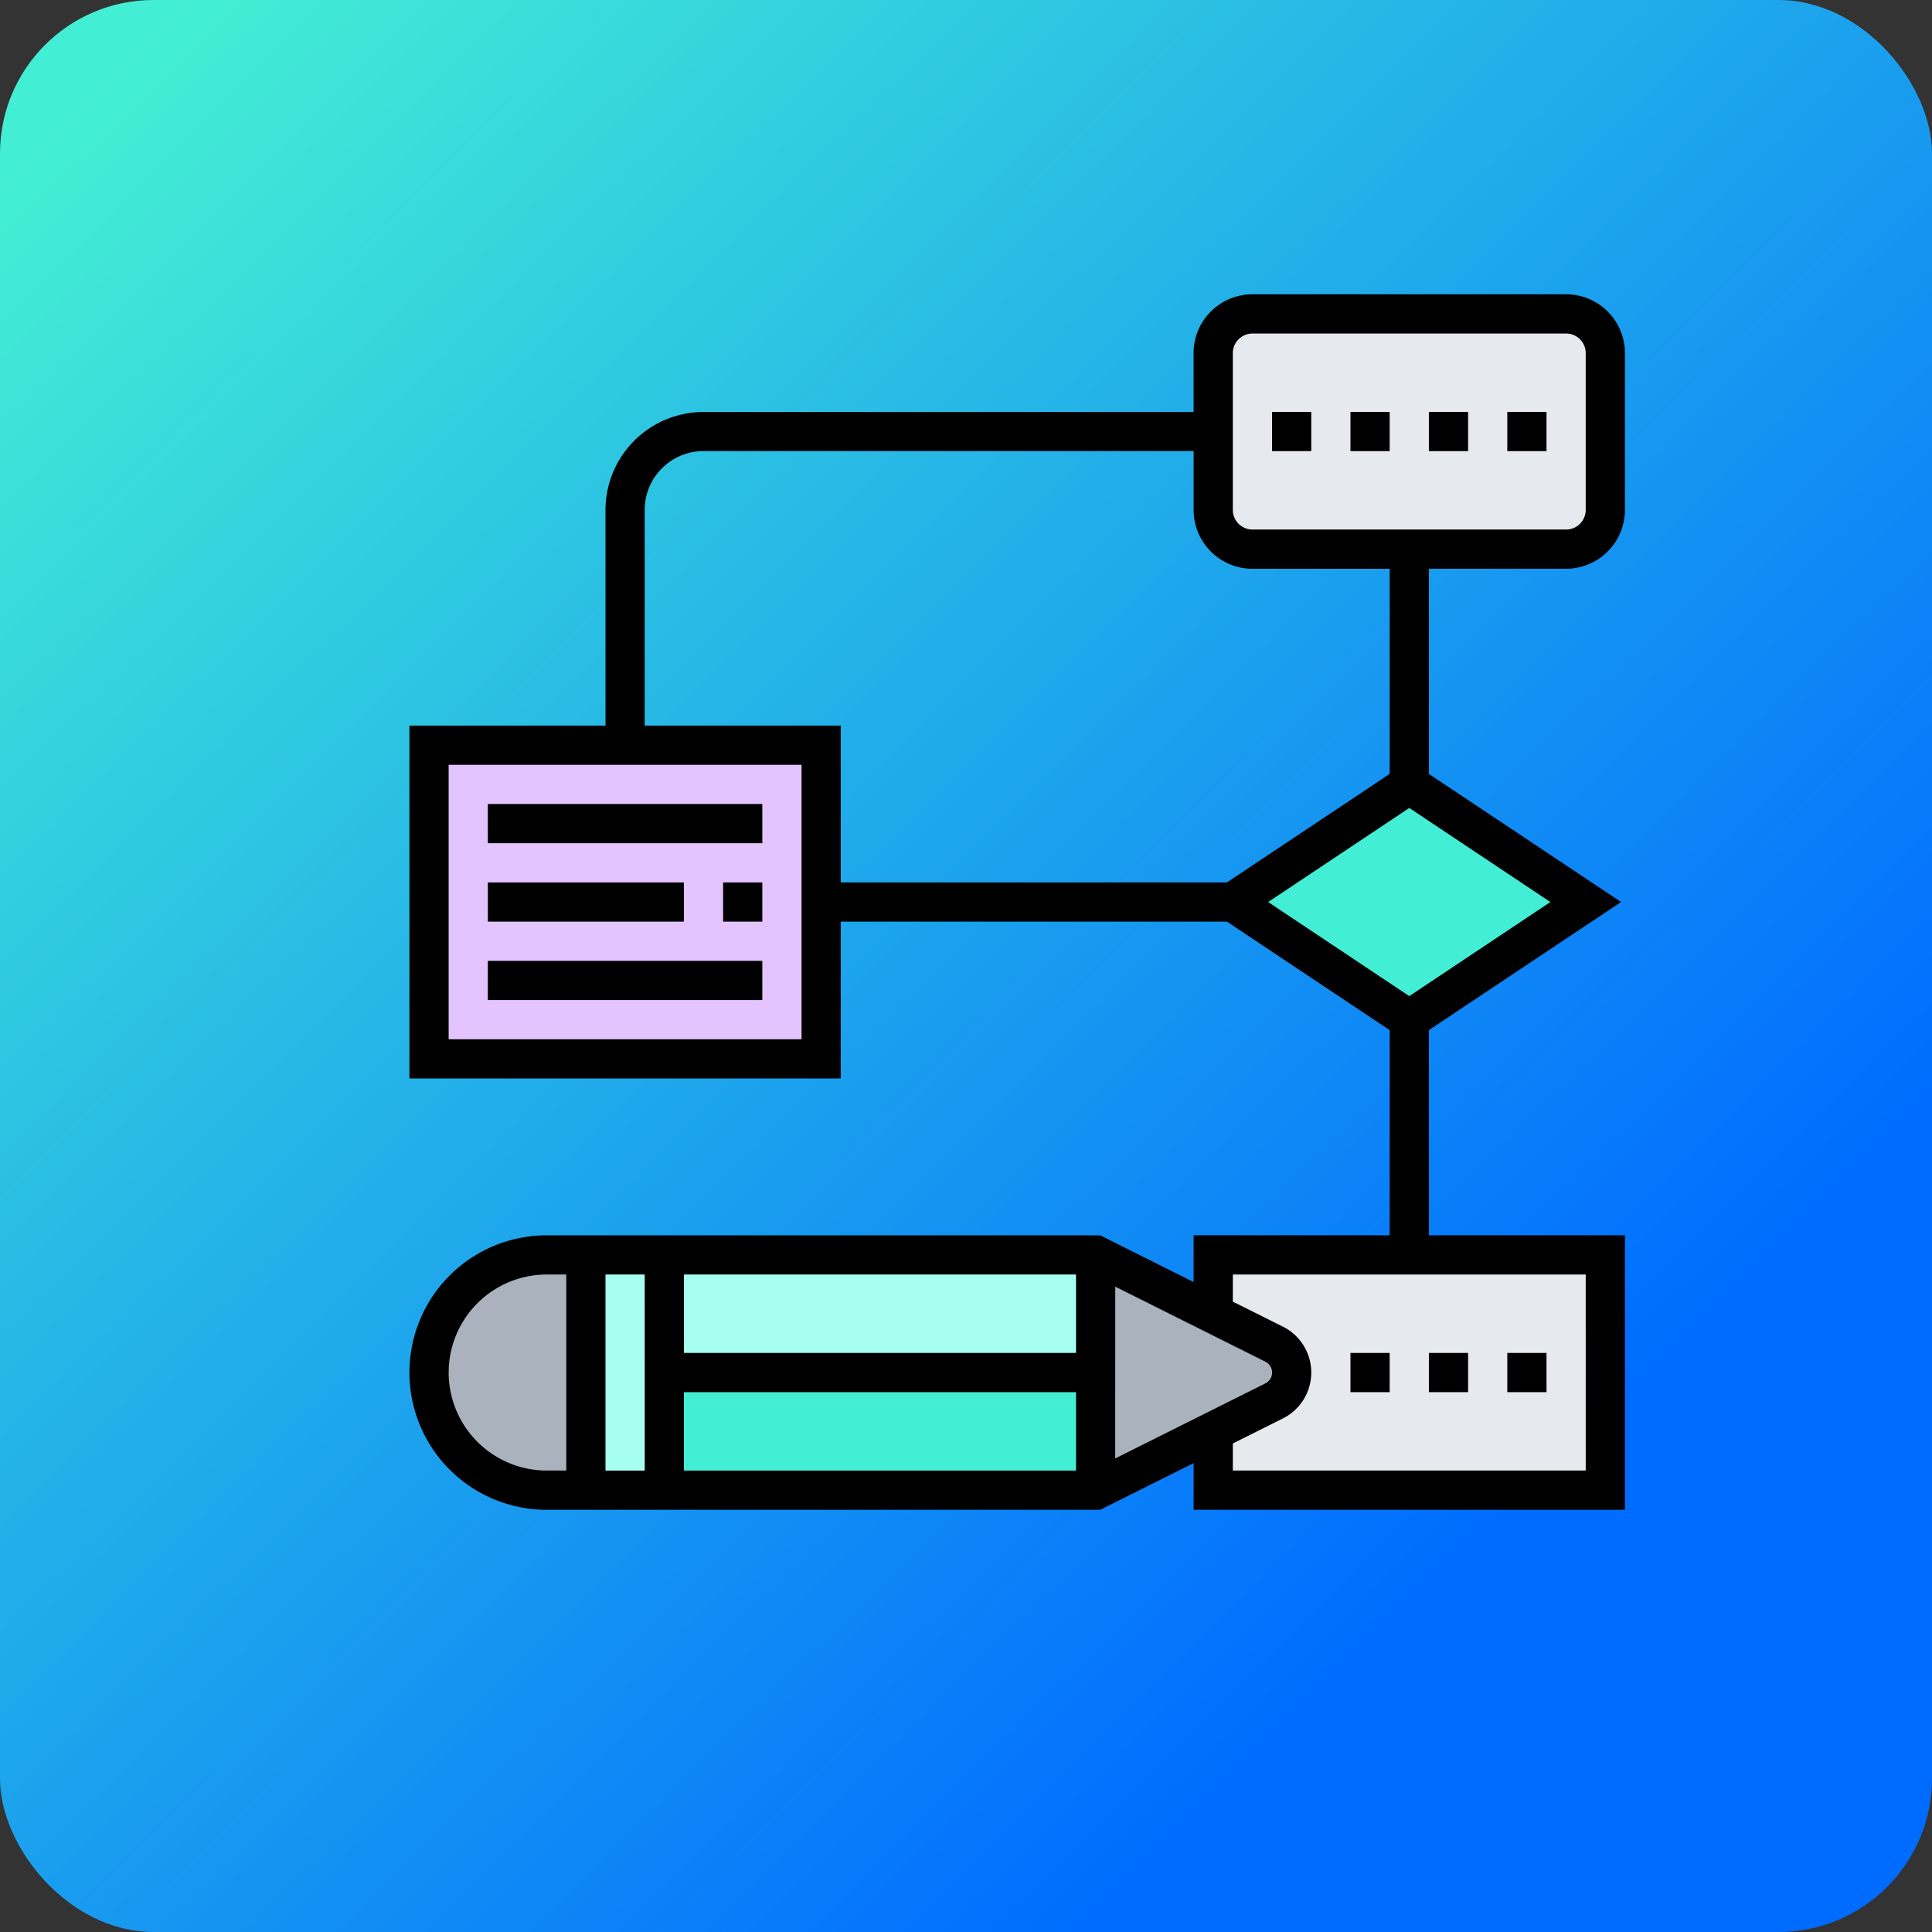 <svg xmlns="http://www.w3.org/2000/svg" xmlns:xlink="http://www.w3.org/1999/xlink" width="151" height="151" viewBox="0 0 151 151"><rect x="0" y="0" width="151" height="151" fill="#333333" stroke="none"/><defs><linearGradient id="a" x1="0.053" y1="0.047" x2="0.962" y2="0.97" gradientUnits="objectBoundingBox"><stop offset="0" stop-color="#43efd4"/><stop offset="0.798" stop-color="#006cff"/><stop offset="1" stop-color="#006cff"/></linearGradient></defs><g transform="translate(-1010 -4103)"><rect width="151" height="151" rx="12" transform="translate(1010 4103)" fill="url(#a)"/><g transform="translate(1041 4125)"><g transform="translate(2.532 2.532)"><g transform="translate(61.29 73.548)"><path d="M72.645,50V68.387H42v-4.6l4.765-2.375a2.492,2.492,0,0,0,0-4.444L42,54.6V50H72.645Z" transform="translate(-42 -50)" fill="#e6e9ed"/></g><g transform="translate(61.29 0)"><path d="M72.645,5.065V17.323a3.074,3.074,0,0,1-3.065,3.065H45.065A3.074,3.074,0,0,1,42,17.323V5.065A3.074,3.074,0,0,1,45.065,2H69.581A3.074,3.074,0,0,1,72.645,5.065Z" transform="translate(-42 -2)" fill="#e6e9ed"/></g><g transform="translate(62.823 36.774)"><path d="M70.581,35.194,56.79,44.387,43,35.194,56.79,26Z" transform="translate(-43 -26)" fill="#43efd4"/></g><g transform="translate(0 33.71)"><path d="M32.645,36.258V48.516H2V24H32.645Z" transform="translate(-2 -24)" fill="#e4c4ff"/></g><g transform="translate(0 73.548)"><path d="M14.258,50V68.387H11.194A9.207,9.207,0,0,1,2,59.194,9.2,9.2,0,0,1,11.194,50Z" transform="translate(-2 -50)" fill="#aab2bd"/></g><g transform="translate(52.097 73.548)"><path d="M49.959,56.972a2.492,2.492,0,0,1,0,4.444L45.194,63.79,36,68.387V50l9.194,4.6Z" transform="translate(-36 -50)" fill="#aab2bd"/></g><g transform="translate(12.258 73.548)"><path d="M16.129,59.194v9.194H10V50h6.129Z" transform="translate(-10 -50)" fill="#a7fff1"/></g><g transform="translate(18.387 82.742)"><path d="M14,56H47.71v9.194H14Z" transform="translate(-14 -56)" fill="#43efd4"/></g><g transform="translate(18.387 73.548)"><path d="M14,50H47.71v9.194H14Z" transform="translate(-14 -50)" fill="#a7fff1"/></g></g><g transform="translate(1 1)"><path d="M53,55h3.065v3.065H53Z" transform="translate(26.677 27.742)"/><path d="M49,55h3.065v3.065H49Z" transform="translate(24.548 27.742)"/><path d="M57,55h3.065v3.065H57Z" transform="translate(28.806 27.742)"/><path d="M91.4,22.452a4.6,4.6,0,0,0,4.6-4.6V5.6A4.6,4.6,0,0,0,91.4,1H66.887a4.6,4.6,0,0,0-4.6,4.6v4.6H23.984a7.67,7.67,0,0,0-7.661,7.661V34.71H1V62.29H34.71V50.032H64.891l12.722,8.481V74.548H62.29V78.2l-7.3-3.65H11.726a10.726,10.726,0,0,0,0,21.452H54.991l7.3-3.65V96H96V74.548H80.677V58.513L95.7,48.5,80.677,38.487V22.452ZM53.1,83.742H22.452V77.613H53.1Zm-33.71,9.194H16.323V77.613h3.065Zm3.065-6.129H53.1v6.129H22.452Zm33.71-8.247,11.733,5.867a.946.946,0,0,1,0,1.695L56.161,91.989Zm-52.1,6.714a7.67,7.67,0,0,1,7.661-7.661h1.532V92.935H11.726A7.67,7.67,0,0,1,4.065,85.274Zm88.871,7.661H65.355V90.819l3.913-1.957a4.013,4.013,0,0,0,0-7.177L65.355,79.73V77.613H92.935ZM65.355,5.6a1.533,1.533,0,0,1,1.532-1.532H91.4A1.533,1.533,0,0,1,92.935,5.6V17.855A1.533,1.533,0,0,1,91.4,19.387H66.887a1.533,1.533,0,0,1-1.532-1.532ZM31.645,59.226H4.065V37.774H31.645Zm47.5-3.374L68.118,48.5l11.028-7.352L90.173,48.5ZM77.613,38.487,64.891,46.968H34.71V34.71H19.387V17.855a4.6,4.6,0,0,1,4.6-4.6H62.29v4.6a4.6,4.6,0,0,0,4.6,4.6H77.613Z" transform="translate(-1 -1)"/><path d="M5,27H26.452v3.065H5Z" transform="translate(1.129 12.839)"/><path d="M17,31h3.065v3.065H17Z" transform="translate(7.516 14.968)"/><path d="M5,31H20.323v3.065H5Z" transform="translate(1.129 14.968)"/><path d="M5,35H26.452v3.065H5Z" transform="translate(1.129 17.097)"/><path d="M45,7h3.065v3.065H45Z" transform="translate(22.419 2.194)"/><path d="M57,7h3.065v3.065H57Z" transform="translate(28.806 2.194)"/><path d="M49,7h3.065v3.065H49Z" transform="translate(24.548 2.194)"/><path d="M53,7h3.065v3.065H53Z" transform="translate(26.677 2.194)"/></g></g></g></svg>